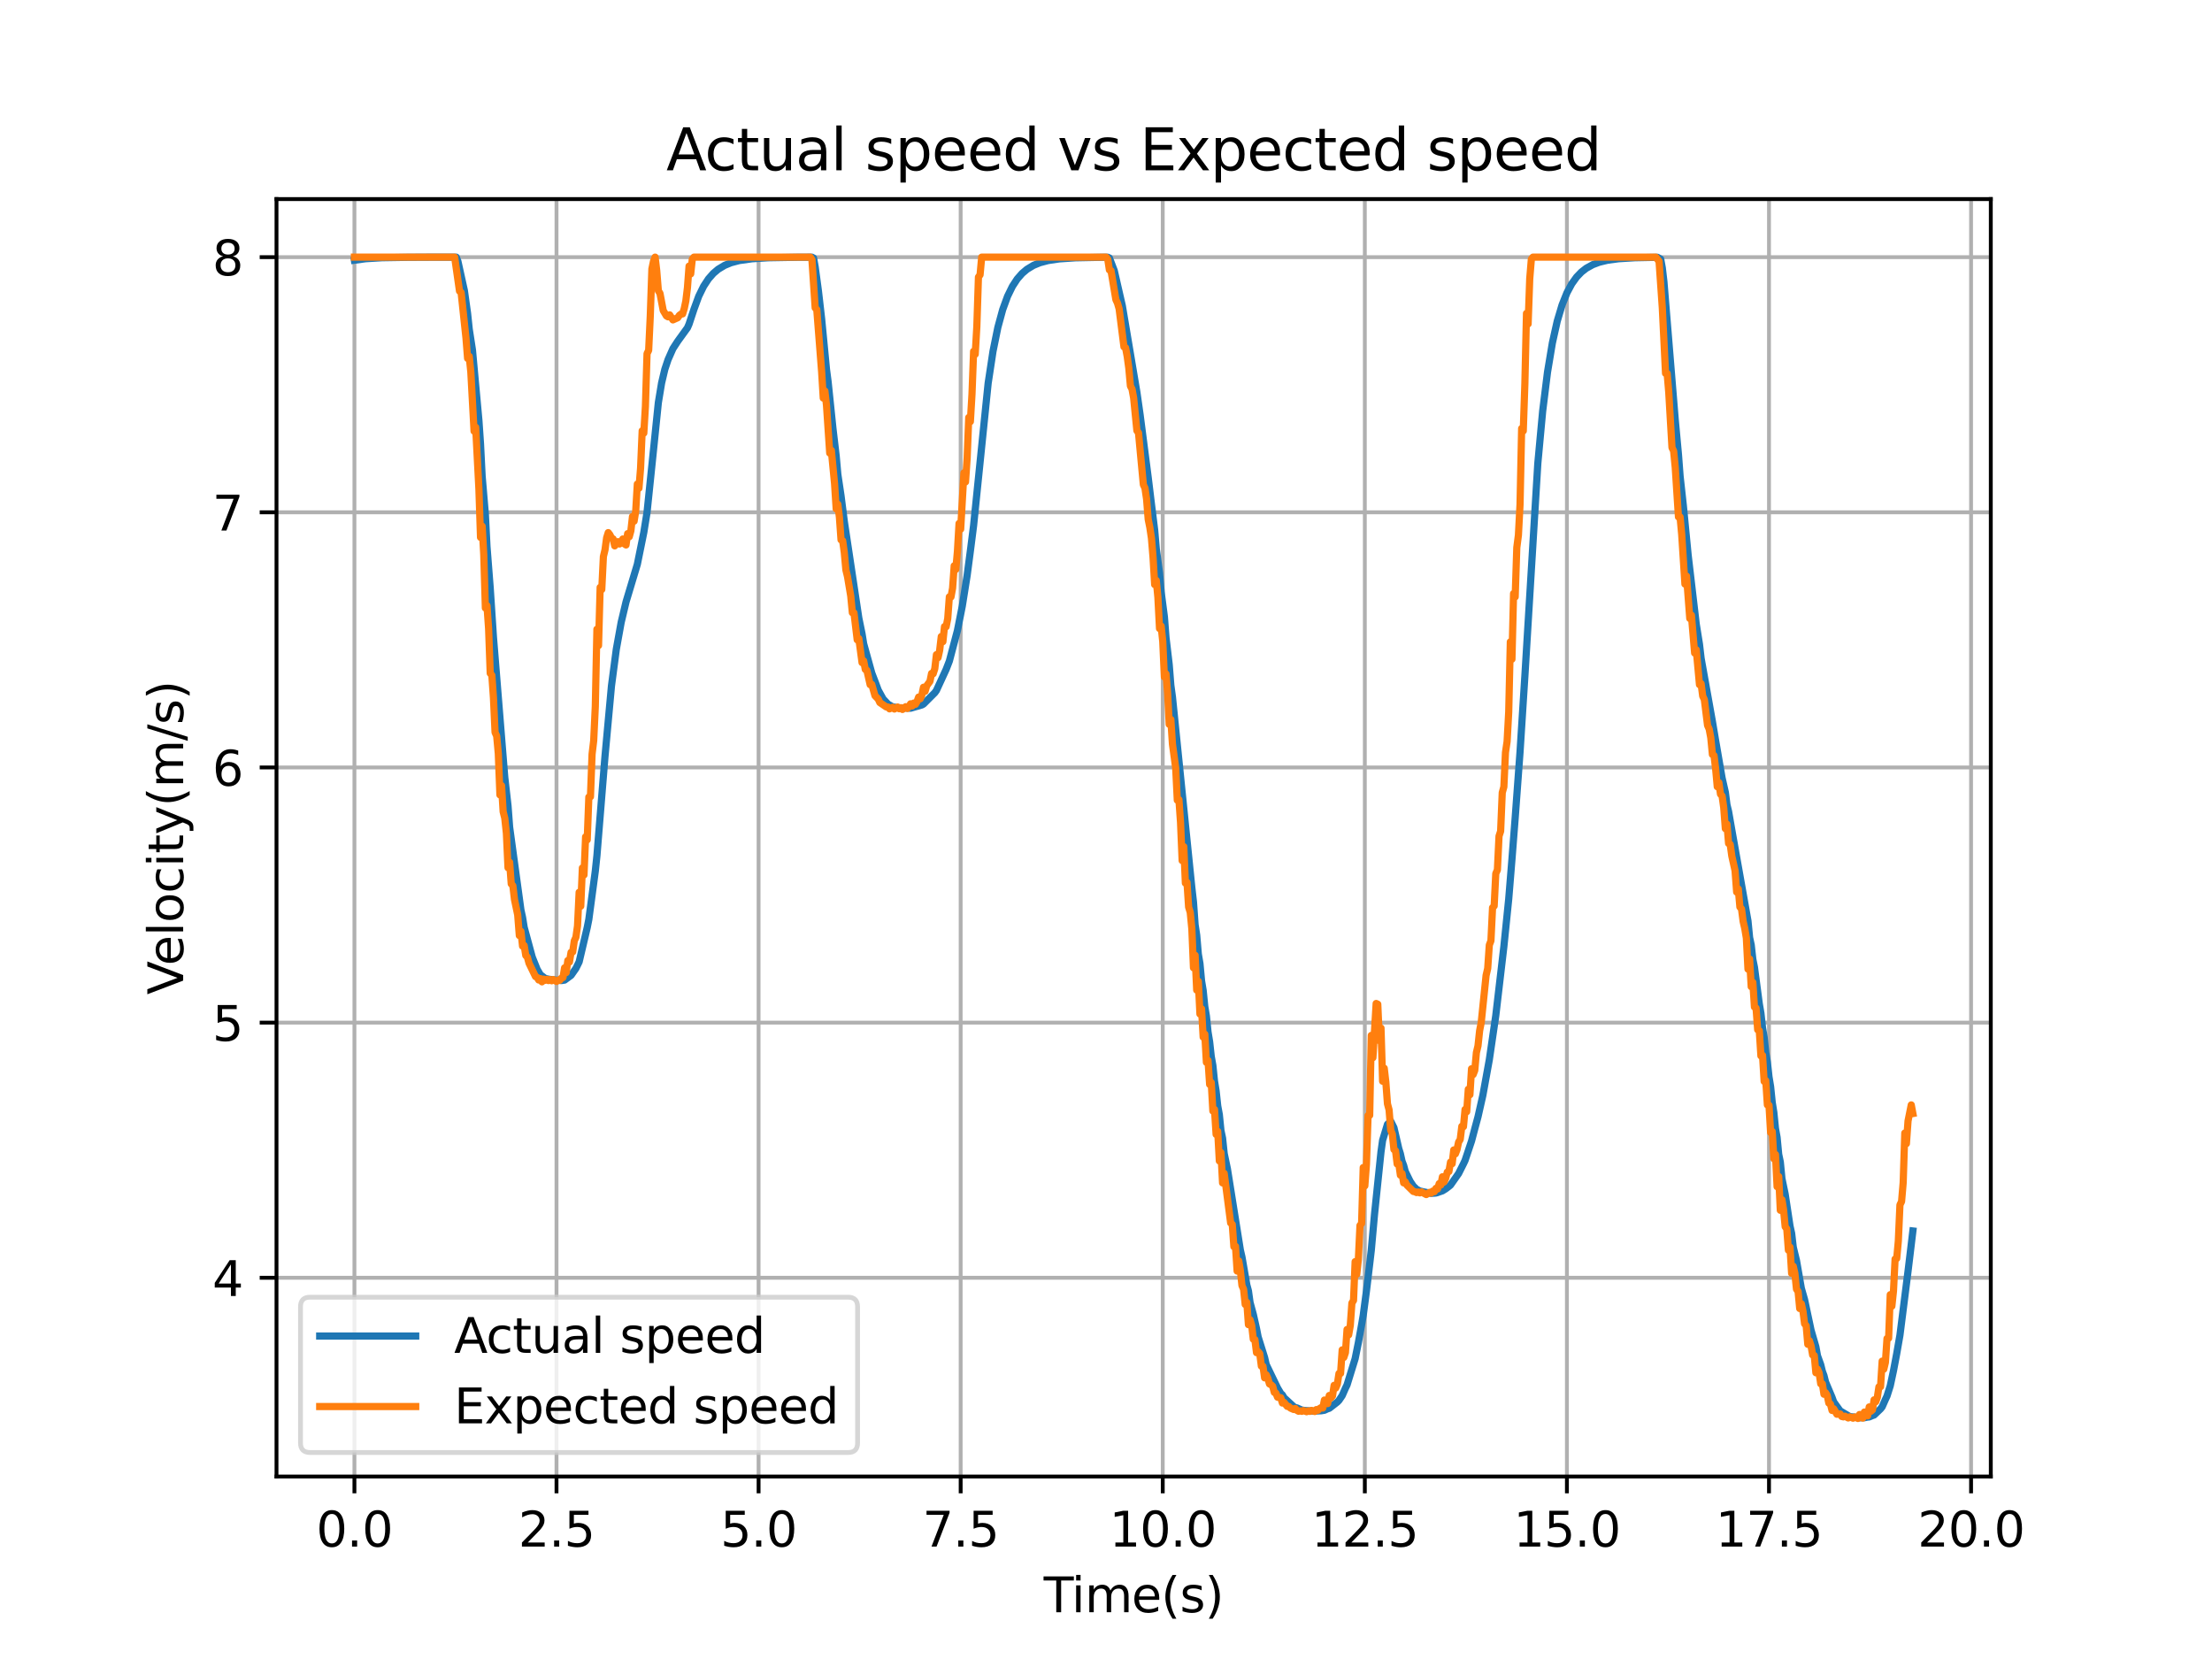 <?xml version="1.0" encoding="utf-8" standalone="no"?>
<!DOCTYPE svg PUBLIC "-//W3C//DTD SVG 1.1//EN"
  "http://www.w3.org/Graphics/SVG/1.1/DTD/svg11.dtd">
<svg xmlns:xlink="http://www.w3.org/1999/xlink" width="460.8pt" height="345.6pt" viewBox="0 0 460.8 345.6" xmlns="http://www.w3.org/2000/svg" version="1.1">
 <defs>
  <style type="text/css">*{stroke-linejoin: round; stroke-linecap: butt}</style>
 </defs>
 <g id="figure_1">
  <g id="patch_1">
   <path d="M 0 345.6 
L 460.8 345.6 
L 460.8 0 
L 0 0 
z
" style="fill: #ffffff"/>
  </g>
  <g id="axes_1">
   <g id="patch_2">
    <path d="M 57.6 307.584 
L 414.72 307.584 
L 414.72 41.472 
L 57.6 41.472 
z
" style="fill: #ffffff"/>
   </g>
   <g id="matplotlib.axis_1">
    <g id="xtick_1">
     <g id="line2d_1">
      <path d="M 73.833 307.584 
L 73.833 41.472 
" clip-path="url(#pf13c99f99b)" style="fill: none; stroke: #b0b0b0; stroke-width: 0.8; stroke-linecap: square"/>
     </g>
     <g id="line2d_2">
      <defs>
       <path id="m0461946106" d="M 0 0 
L 0 3.5 
" style="stroke: #000000; stroke-width: 0.8"/>
      </defs>
      <g>
       <use xlink:href="#m0461946106" x="73.833" y="307.584" style="stroke: #000000; stroke-width: 0.8"/>
      </g>
     </g>
     <g id="text_1">
      <!-- 0.0 -->
      <g transform="translate(65.881 322.182) scale(0.1 -0.1)">
       <defs>
        <path id="DejaVuSans-30" d="M 2034 4250 
Q 1547 4250 1301 3770 
Q 1056 3291 1056 2328 
Q 1056 1369 1301 889 
Q 1547 409 2034 409 
Q 2525 409 2770 889 
Q 3016 1369 3016 2328 
Q 3016 3291 2770 3770 
Q 2525 4250 2034 4250 
z
M 2034 4750 
Q 2819 4750 3233 4129 
Q 3647 3509 3647 2328 
Q 3647 1150 3233 529 
Q 2819 -91 2034 -91 
Q 1250 -91 836 529 
Q 422 1150 422 2328 
Q 422 3509 836 4129 
Q 1250 4750 2034 4750 
z
" transform="scale(0.016)"/>
        <path id="DejaVuSans-2e" d="M 684 794 
L 1344 794 
L 1344 0 
L 684 0 
L 684 794 
z
" transform="scale(0.016)"/>
       </defs>
       <use xlink:href="#DejaVuSans-30"/>
       <use xlink:href="#DejaVuSans-2e" x="63.623"/>
       <use xlink:href="#DejaVuSans-30" x="95.41"/>
      </g>
     </g>
    </g>
    <g id="xtick_2">
     <g id="line2d_3">
      <path d="M 115.93 307.584 
L 115.93 41.472 
" clip-path="url(#pf13c99f99b)" style="fill: none; stroke: #b0b0b0; stroke-width: 0.8; stroke-linecap: square"/>
     </g>
     <g id="line2d_4">
      <g>
       <use xlink:href="#m0461946106" x="115.93" y="307.584" style="stroke: #000000; stroke-width: 0.8"/>
      </g>
     </g>
     <g id="text_2">
      <!-- 2.5 -->
      <g transform="translate(107.978 322.182) scale(0.1 -0.1)">
       <defs>
        <path id="DejaVuSans-32" d="M 1228 531 
L 3431 531 
L 3431 0 
L 469 0 
L 469 531 
Q 828 903 1448 1529 
Q 2069 2156 2228 2338 
Q 2531 2678 2651 2914 
Q 2772 3150 2772 3378 
Q 2772 3750 2511 3984 
Q 2250 4219 1831 4219 
Q 1534 4219 1204 4116 
Q 875 4013 500 3803 
L 500 4441 
Q 881 4594 1212 4672 
Q 1544 4750 1819 4750 
Q 2544 4750 2975 4387 
Q 3406 4025 3406 3419 
Q 3406 3131 3298 2873 
Q 3191 2616 2906 2266 
Q 2828 2175 2409 1742 
Q 1991 1309 1228 531 
z
" transform="scale(0.016)"/>
        <path id="DejaVuSans-35" d="M 691 4666 
L 3169 4666 
L 3169 4134 
L 1269 4134 
L 1269 2991 
Q 1406 3038 1543 3061 
Q 1681 3084 1819 3084 
Q 2600 3084 3056 2656 
Q 3513 2228 3513 1497 
Q 3513 744 3044 326 
Q 2575 -91 1722 -91 
Q 1428 -91 1123 -41 
Q 819 9 494 109 
L 494 744 
Q 775 591 1075 516 
Q 1375 441 1709 441 
Q 2250 441 2565 725 
Q 2881 1009 2881 1497 
Q 2881 1984 2565 2268 
Q 2250 2553 1709 2553 
Q 1456 2553 1204 2497 
Q 953 2441 691 2322 
L 691 4666 
z
" transform="scale(0.016)"/>
       </defs>
       <use xlink:href="#DejaVuSans-32"/>
       <use xlink:href="#DejaVuSans-2e" x="63.623"/>
       <use xlink:href="#DejaVuSans-35" x="95.41"/>
      </g>
     </g>
    </g>
    <g id="xtick_3">
     <g id="line2d_5">
      <path d="M 158.027 307.584 
L 158.027 41.472 
" clip-path="url(#pf13c99f99b)" style="fill: none; stroke: #b0b0b0; stroke-width: 0.8; stroke-linecap: square"/>
     </g>
     <g id="line2d_6">
      <g>
       <use xlink:href="#m0461946106" x="158.027" y="307.584" style="stroke: #000000; stroke-width: 0.8"/>
      </g>
     </g>
     <g id="text_3">
      <!-- 5.0 -->
      <g transform="translate(150.076 322.182) scale(0.1 -0.1)">
       <use xlink:href="#DejaVuSans-35"/>
       <use xlink:href="#DejaVuSans-2e" x="63.623"/>
       <use xlink:href="#DejaVuSans-30" x="95.41"/>
      </g>
     </g>
    </g>
    <g id="xtick_4">
     <g id="line2d_7">
      <path d="M 200.125 307.584 
L 200.125 41.472 
" clip-path="url(#pf13c99f99b)" style="fill: none; stroke: #b0b0b0; stroke-width: 0.8; stroke-linecap: square"/>
     </g>
     <g id="line2d_8">
      <g>
       <use xlink:href="#m0461946106" x="200.125" y="307.584" style="stroke: #000000; stroke-width: 0.8"/>
      </g>
     </g>
     <g id="text_4">
      <!-- 7.5 -->
      <g transform="translate(192.173 322.182) scale(0.1 -0.1)">
       <defs>
        <path id="DejaVuSans-37" d="M 525 4666 
L 3525 4666 
L 3525 4397 
L 1831 0 
L 1172 0 
L 2766 4134 
L 525 4134 
L 525 4666 
z
" transform="scale(0.016)"/>
       </defs>
       <use xlink:href="#DejaVuSans-37"/>
       <use xlink:href="#DejaVuSans-2e" x="63.623"/>
       <use xlink:href="#DejaVuSans-35" x="95.41"/>
      </g>
     </g>
    </g>
    <g id="xtick_5">
     <g id="line2d_9">
      <path d="M 242.222 307.584 
L 242.222 41.472 
" clip-path="url(#pf13c99f99b)" style="fill: none; stroke: #b0b0b0; stroke-width: 0.8; stroke-linecap: square"/>
     </g>
     <g id="line2d_10">
      <g>
       <use xlink:href="#m0461946106" x="242.222" y="307.584" style="stroke: #000000; stroke-width: 0.8"/>
      </g>
     </g>
     <g id="text_5">
      <!-- 10.0 -->
      <g transform="translate(231.089 322.182) scale(0.1 -0.1)">
       <defs>
        <path id="DejaVuSans-31" d="M 794 531 
L 1825 531 
L 1825 4091 
L 703 3866 
L 703 4441 
L 1819 4666 
L 2450 4666 
L 2450 531 
L 3481 531 
L 3481 0 
L 794 0 
L 794 531 
z
" transform="scale(0.016)"/>
       </defs>
       <use xlink:href="#DejaVuSans-31"/>
       <use xlink:href="#DejaVuSans-30" x="63.623"/>
       <use xlink:href="#DejaVuSans-2e" x="127.246"/>
       <use xlink:href="#DejaVuSans-30" x="159.033"/>
      </g>
     </g>
    </g>
    <g id="xtick_6">
     <g id="line2d_11">
      <path d="M 284.319 307.584 
L 284.319 41.472 
" clip-path="url(#pf13c99f99b)" style="fill: none; stroke: #b0b0b0; stroke-width: 0.8; stroke-linecap: square"/>
     </g>
     <g id="line2d_12">
      <g>
       <use xlink:href="#m0461946106" x="284.319" y="307.584" style="stroke: #000000; stroke-width: 0.8"/>
      </g>
     </g>
     <g id="text_6">
      <!-- 12.5 -->
      <g transform="translate(273.187 322.182) scale(0.1 -0.1)">
       <use xlink:href="#DejaVuSans-31"/>
       <use xlink:href="#DejaVuSans-32" x="63.623"/>
       <use xlink:href="#DejaVuSans-2e" x="127.246"/>
       <use xlink:href="#DejaVuSans-35" x="159.033"/>
      </g>
     </g>
    </g>
    <g id="xtick_7">
     <g id="line2d_13">
      <path d="M 326.417 307.584 
L 326.417 41.472 
" clip-path="url(#pf13c99f99b)" style="fill: none; stroke: #b0b0b0; stroke-width: 0.8; stroke-linecap: square"/>
     </g>
     <g id="line2d_14">
      <g>
       <use xlink:href="#m0461946106" x="326.417" y="307.584" style="stroke: #000000; stroke-width: 0.8"/>
      </g>
     </g>
     <g id="text_7">
      <!-- 15.0 -->
      <g transform="translate(315.284 322.182) scale(0.1 -0.1)">
       <use xlink:href="#DejaVuSans-31"/>
       <use xlink:href="#DejaVuSans-35" x="63.623"/>
       <use xlink:href="#DejaVuSans-2e" x="127.246"/>
       <use xlink:href="#DejaVuSans-30" x="159.033"/>
      </g>
     </g>
    </g>
    <g id="xtick_8">
     <g id="line2d_15">
      <path d="M 368.514 307.584 
L 368.514 41.472 
" clip-path="url(#pf13c99f99b)" style="fill: none; stroke: #b0b0b0; stroke-width: 0.8; stroke-linecap: square"/>
     </g>
     <g id="line2d_16">
      <g>
       <use xlink:href="#m0461946106" x="368.514" y="307.584" style="stroke: #000000; stroke-width: 0.8"/>
      </g>
     </g>
     <g id="text_8">
      <!-- 17.5 -->
      <g transform="translate(357.381 322.182) scale(0.1 -0.1)">
       <use xlink:href="#DejaVuSans-31"/>
       <use xlink:href="#DejaVuSans-37" x="63.623"/>
       <use xlink:href="#DejaVuSans-2e" x="127.246"/>
       <use xlink:href="#DejaVuSans-35" x="159.033"/>
      </g>
     </g>
    </g>
    <g id="xtick_9">
     <g id="line2d_17">
      <path d="M 410.611 307.584 
L 410.611 41.472 
" clip-path="url(#pf13c99f99b)" style="fill: none; stroke: #b0b0b0; stroke-width: 0.8; stroke-linecap: square"/>
     </g>
     <g id="line2d_18">
      <g>
       <use xlink:href="#m0461946106" x="410.611" y="307.584" style="stroke: #000000; stroke-width: 0.8"/>
      </g>
     </g>
     <g id="text_9">
      <!-- 20.0 -->
      <g transform="translate(399.478 322.182) scale(0.1 -0.1)">
       <use xlink:href="#DejaVuSans-32"/>
       <use xlink:href="#DejaVuSans-30" x="63.623"/>
       <use xlink:href="#DejaVuSans-2e" x="127.246"/>
       <use xlink:href="#DejaVuSans-30" x="159.033"/>
      </g>
     </g>
    </g>
    <g id="text_10">
     <!-- Time(s) -->
     <g transform="translate(217.42 335.861) scale(0.1 -0.1)">
      <defs>
       <path id="DejaVuSans-54" d="M -19 4666 
L 3928 4666 
L 3928 4134 
L 2272 4134 
L 2272 0 
L 1638 0 
L 1638 4134 
L -19 4134 
L -19 4666 
z
" transform="scale(0.016)"/>
       <path id="DejaVuSans-69" d="M 603 3500 
L 1178 3500 
L 1178 0 
L 603 0 
L 603 3500 
z
M 603 4863 
L 1178 4863 
L 1178 4134 
L 603 4134 
L 603 4863 
z
" transform="scale(0.016)"/>
       <path id="DejaVuSans-6d" d="M 3328 2828 
Q 3544 3216 3844 3400 
Q 4144 3584 4550 3584 
Q 5097 3584 5394 3201 
Q 5691 2819 5691 2113 
L 5691 0 
L 5113 0 
L 5113 2094 
Q 5113 2597 4934 2840 
Q 4756 3084 4391 3084 
Q 3944 3084 3684 2787 
Q 3425 2491 3425 1978 
L 3425 0 
L 2847 0 
L 2847 2094 
Q 2847 2600 2669 2842 
Q 2491 3084 2119 3084 
Q 1678 3084 1418 2786 
Q 1159 2488 1159 1978 
L 1159 0 
L 581 0 
L 581 3500 
L 1159 3500 
L 1159 2956 
Q 1356 3278 1631 3431 
Q 1906 3584 2284 3584 
Q 2666 3584 2933 3390 
Q 3200 3197 3328 2828 
z
" transform="scale(0.016)"/>
       <path id="DejaVuSans-65" d="M 3597 1894 
L 3597 1613 
L 953 1613 
Q 991 1019 1311 708 
Q 1631 397 2203 397 
Q 2534 397 2845 478 
Q 3156 559 3463 722 
L 3463 178 
Q 3153 47 2828 -22 
Q 2503 -91 2169 -91 
Q 1331 -91 842 396 
Q 353 884 353 1716 
Q 353 2575 817 3079 
Q 1281 3584 2069 3584 
Q 2775 3584 3186 3129 
Q 3597 2675 3597 1894 
z
M 3022 2063 
Q 3016 2534 2758 2815 
Q 2500 3097 2075 3097 
Q 1594 3097 1305 2825 
Q 1016 2553 972 2059 
L 3022 2063 
z
" transform="scale(0.016)"/>
       <path id="DejaVuSans-28" d="M 1984 4856 
Q 1566 4138 1362 3434 
Q 1159 2731 1159 2009 
Q 1159 1288 1364 580 
Q 1569 -128 1984 -844 
L 1484 -844 
Q 1016 -109 783 600 
Q 550 1309 550 2009 
Q 550 2706 781 3412 
Q 1013 4119 1484 4856 
L 1984 4856 
z
" transform="scale(0.016)"/>
       <path id="DejaVuSans-73" d="M 2834 3397 
L 2834 2853 
Q 2591 2978 2328 3040 
Q 2066 3103 1784 3103 
Q 1356 3103 1142 2972 
Q 928 2841 928 2578 
Q 928 2378 1081 2264 
Q 1234 2150 1697 2047 
L 1894 2003 
Q 2506 1872 2764 1633 
Q 3022 1394 3022 966 
Q 3022 478 2636 193 
Q 2250 -91 1575 -91 
Q 1294 -91 989 -36 
Q 684 19 347 128 
L 347 722 
Q 666 556 975 473 
Q 1284 391 1588 391 
Q 1994 391 2212 530 
Q 2431 669 2431 922 
Q 2431 1156 2273 1281 
Q 2116 1406 1581 1522 
L 1381 1569 
Q 847 1681 609 1914 
Q 372 2147 372 2553 
Q 372 3047 722 3315 
Q 1072 3584 1716 3584 
Q 2034 3584 2315 3537 
Q 2597 3491 2834 3397 
z
" transform="scale(0.016)"/>
       <path id="DejaVuSans-29" d="M 513 4856 
L 1013 4856 
Q 1481 4119 1714 3412 
Q 1947 2706 1947 2009 
Q 1947 1309 1714 600 
Q 1481 -109 1013 -844 
L 513 -844 
Q 928 -128 1133 580 
Q 1338 1288 1338 2009 
Q 1338 2731 1133 3434 
Q 928 4138 513 4856 
z
" transform="scale(0.016)"/>
      </defs>
      <use xlink:href="#DejaVuSans-54"/>
      <use xlink:href="#DejaVuSans-69" x="57.959"/>
      <use xlink:href="#DejaVuSans-6d" x="85.742"/>
      <use xlink:href="#DejaVuSans-65" x="183.154"/>
      <use xlink:href="#DejaVuSans-28" x="244.678"/>
      <use xlink:href="#DejaVuSans-73" x="283.691"/>
      <use xlink:href="#DejaVuSans-29" x="335.791"/>
     </g>
    </g>
   </g>
   <g id="matplotlib.axis_2">
    <g id="ytick_1">
     <g id="line2d_19">
      <path d="M 57.6 266.182 
L 414.72 266.182 
" clip-path="url(#pf13c99f99b)" style="fill: none; stroke: #b0b0b0; stroke-width: 0.8; stroke-linecap: square"/>
     </g>
     <g id="line2d_20">
      <defs>
       <path id="m875a93daf4" d="M 0 0 
L -3.5 0 
" style="stroke: #000000; stroke-width: 0.8"/>
      </defs>
      <g>
       <use xlink:href="#m875a93daf4" x="57.6" y="266.182" style="stroke: #000000; stroke-width: 0.8"/>
      </g>
     </g>
     <g id="text_11">
      <!-- 4 -->
      <g transform="translate(44.237 269.982) scale(0.1 -0.1)">
       <defs>
        <path id="DejaVuSans-34" d="M 2419 4116 
L 825 1625 
L 2419 1625 
L 2419 4116 
z
M 2253 4666 
L 3047 4666 
L 3047 1625 
L 3713 1625 
L 3713 1100 
L 3047 1100 
L 3047 0 
L 2419 0 
L 2419 1100 
L 313 1100 
L 313 1709 
L 2253 4666 
z
" transform="scale(0.016)"/>
       </defs>
       <use xlink:href="#DejaVuSans-34"/>
      </g>
     </g>
    </g>
    <g id="ytick_2">
     <g id="line2d_21">
      <path d="M 57.6 213.029 
L 414.72 213.029 
" clip-path="url(#pf13c99f99b)" style="fill: none; stroke: #b0b0b0; stroke-width: 0.8; stroke-linecap: square"/>
     </g>
     <g id="line2d_22">
      <g>
       <use xlink:href="#m875a93daf4" x="57.6" y="213.029" style="stroke: #000000; stroke-width: 0.8"/>
      </g>
     </g>
     <g id="text_12">
      <!-- 5 -->
      <g transform="translate(44.237 216.828) scale(0.1 -0.1)">
       <use xlink:href="#DejaVuSans-35"/>
      </g>
     </g>
    </g>
    <g id="ytick_3">
     <g id="line2d_23">
      <path d="M 57.6 159.875 
L 414.72 159.875 
" clip-path="url(#pf13c99f99b)" style="fill: none; stroke: #b0b0b0; stroke-width: 0.8; stroke-linecap: square"/>
     </g>
     <g id="line2d_24">
      <g>
       <use xlink:href="#m875a93daf4" x="57.6" y="159.875" style="stroke: #000000; stroke-width: 0.8"/>
      </g>
     </g>
     <g id="text_13">
      <!-- 6 -->
      <g transform="translate(44.237 163.674) scale(0.1 -0.1)">
       <defs>
        <path id="DejaVuSans-36" d="M 2113 2584 
Q 1688 2584 1439 2293 
Q 1191 2003 1191 1497 
Q 1191 994 1439 701 
Q 1688 409 2113 409 
Q 2538 409 2786 701 
Q 3034 994 3034 1497 
Q 3034 2003 2786 2293 
Q 2538 2584 2113 2584 
z
M 3366 4563 
L 3366 3988 
Q 3128 4100 2886 4159 
Q 2644 4219 2406 4219 
Q 1781 4219 1451 3797 
Q 1122 3375 1075 2522 
Q 1259 2794 1537 2939 
Q 1816 3084 2150 3084 
Q 2853 3084 3261 2657 
Q 3669 2231 3669 1497 
Q 3669 778 3244 343 
Q 2819 -91 2113 -91 
Q 1303 -91 875 529 
Q 447 1150 447 2328 
Q 447 3434 972 4092 
Q 1497 4750 2381 4750 
Q 2619 4750 2861 4703 
Q 3103 4656 3366 4563 
z
" transform="scale(0.016)"/>
       </defs>
       <use xlink:href="#DejaVuSans-36"/>
      </g>
     </g>
    </g>
    <g id="ytick_4">
     <g id="line2d_25">
      <path d="M 57.6 106.722 
L 414.72 106.722 
" clip-path="url(#pf13c99f99b)" style="fill: none; stroke: #b0b0b0; stroke-width: 0.8; stroke-linecap: square"/>
     </g>
     <g id="line2d_26">
      <g>
       <use xlink:href="#m875a93daf4" x="57.6" y="106.722" style="stroke: #000000; stroke-width: 0.8"/>
      </g>
     </g>
     <g id="text_14">
      <!-- 7 -->
      <g transform="translate(44.237 110.521) scale(0.1 -0.1)">
       <use xlink:href="#DejaVuSans-37"/>
      </g>
     </g>
    </g>
    <g id="ytick_5">
     <g id="line2d_27">
      <path d="M 57.6 53.568 
L 414.72 53.568 
" clip-path="url(#pf13c99f99b)" style="fill: none; stroke: #b0b0b0; stroke-width: 0.8; stroke-linecap: square"/>
     </g>
     <g id="line2d_28">
      <g>
       <use xlink:href="#m875a93daf4" x="57.6" y="53.568" style="stroke: #000000; stroke-width: 0.8"/>
      </g>
     </g>
     <g id="text_15">
      <!-- 8 -->
      <g transform="translate(44.237 57.367) scale(0.1 -0.1)">
       <defs>
        <path id="DejaVuSans-38" d="M 2034 2216 
Q 1584 2216 1326 1975 
Q 1069 1734 1069 1313 
Q 1069 891 1326 650 
Q 1584 409 2034 409 
Q 2484 409 2743 651 
Q 3003 894 3003 1313 
Q 3003 1734 2745 1975 
Q 2488 2216 2034 2216 
z
M 1403 2484 
Q 997 2584 770 2862 
Q 544 3141 544 3541 
Q 544 4100 942 4425 
Q 1341 4750 2034 4750 
Q 2731 4750 3128 4425 
Q 3525 4100 3525 3541 
Q 3525 3141 3298 2862 
Q 3072 2584 2669 2484 
Q 3125 2378 3379 2068 
Q 3634 1759 3634 1313 
Q 3634 634 3220 271 
Q 2806 -91 2034 -91 
Q 1263 -91 848 271 
Q 434 634 434 1313 
Q 434 1759 690 2068 
Q 947 2378 1403 2484 
z
M 1172 3481 
Q 1172 3119 1398 2916 
Q 1625 2713 2034 2713 
Q 2441 2713 2670 2916 
Q 2900 3119 2900 3481 
Q 2900 3844 2670 4047 
Q 2441 4250 2034 4250 
Q 1625 4250 1398 4047 
Q 1172 3844 1172 3481 
z
" transform="scale(0.016)"/>
       </defs>
       <use xlink:href="#DejaVuSans-38"/>
      </g>
     </g>
    </g>
    <g id="text_16">
     <!-- Velocity(m/s) -->
     <g transform="translate(38.158 207.205) rotate(-90) scale(0.1 -0.1)">
      <defs>
       <path id="DejaVuSans-56" d="M 1831 0 
L 50 4666 
L 709 4666 
L 2188 738 
L 3669 4666 
L 4325 4666 
L 2547 0 
L 1831 0 
z
" transform="scale(0.016)"/>
       <path id="DejaVuSans-6c" d="M 603 4863 
L 1178 4863 
L 1178 0 
L 603 0 
L 603 4863 
z
" transform="scale(0.016)"/>
       <path id="DejaVuSans-6f" d="M 1959 3097 
Q 1497 3097 1228 2736 
Q 959 2375 959 1747 
Q 959 1119 1226 758 
Q 1494 397 1959 397 
Q 2419 397 2687 759 
Q 2956 1122 2956 1747 
Q 2956 2369 2687 2733 
Q 2419 3097 1959 3097 
z
M 1959 3584 
Q 2709 3584 3137 3096 
Q 3566 2609 3566 1747 
Q 3566 888 3137 398 
Q 2709 -91 1959 -91 
Q 1206 -91 779 398 
Q 353 888 353 1747 
Q 353 2609 779 3096 
Q 1206 3584 1959 3584 
z
" transform="scale(0.016)"/>
       <path id="DejaVuSans-63" d="M 3122 3366 
L 3122 2828 
Q 2878 2963 2633 3030 
Q 2388 3097 2138 3097 
Q 1578 3097 1268 2742 
Q 959 2388 959 1747 
Q 959 1106 1268 751 
Q 1578 397 2138 397 
Q 2388 397 2633 464 
Q 2878 531 3122 666 
L 3122 134 
Q 2881 22 2623 -34 
Q 2366 -91 2075 -91 
Q 1284 -91 818 406 
Q 353 903 353 1747 
Q 353 2603 823 3093 
Q 1294 3584 2113 3584 
Q 2378 3584 2631 3529 
Q 2884 3475 3122 3366 
z
" transform="scale(0.016)"/>
       <path id="DejaVuSans-74" d="M 1172 4494 
L 1172 3500 
L 2356 3500 
L 2356 3053 
L 1172 3053 
L 1172 1153 
Q 1172 725 1289 603 
Q 1406 481 1766 481 
L 2356 481 
L 2356 0 
L 1766 0 
Q 1100 0 847 248 
Q 594 497 594 1153 
L 594 3053 
L 172 3053 
L 172 3500 
L 594 3500 
L 594 4494 
L 1172 4494 
z
" transform="scale(0.016)"/>
       <path id="DejaVuSans-79" d="M 2059 -325 
Q 1816 -950 1584 -1140 
Q 1353 -1331 966 -1331 
L 506 -1331 
L 506 -850 
L 844 -850 
Q 1081 -850 1212 -737 
Q 1344 -625 1503 -206 
L 1606 56 
L 191 3500 
L 800 3500 
L 1894 763 
L 2988 3500 
L 3597 3500 
L 2059 -325 
z
" transform="scale(0.016)"/>
       <path id="DejaVuSans-2f" d="M 1625 4666 
L 2156 4666 
L 531 -594 
L 0 -594 
L 1625 4666 
z
" transform="scale(0.016)"/>
      </defs>
      <use xlink:href="#DejaVuSans-56"/>
      <use xlink:href="#DejaVuSans-65" x="60.658"/>
      <use xlink:href="#DejaVuSans-6c" x="122.182"/>
      <use xlink:href="#DejaVuSans-6f" x="149.965"/>
      <use xlink:href="#DejaVuSans-63" x="211.146"/>
      <use xlink:href="#DejaVuSans-69" x="266.127"/>
      <use xlink:href="#DejaVuSans-74" x="293.91"/>
      <use xlink:href="#DejaVuSans-79" x="333.119"/>
      <use xlink:href="#DejaVuSans-28" x="392.299"/>
      <use xlink:href="#DejaVuSans-6d" x="431.312"/>
      <use xlink:href="#DejaVuSans-2f" x="528.725"/>
      <use xlink:href="#DejaVuSans-73" x="562.416"/>
      <use xlink:href="#DejaVuSans-29" x="614.516"/>
     </g>
    </g>
   </g>
   <g id="line2d_29">
    <path d="M 73.833 54.207 
L 76.19 53.891 
L 76.19 53.891 
L 79.558 53.69 
L 79.558 53.69 
L 84.946 53.603 
L 84.946 53.603 
L 88.988 53.582 
L 88.988 53.582 
L 95.05 53.572 
L 95.05 53.572 
L 95.387 54.422 
L 95.387 54.422 
L 96.734 60.517 
L 96.734 60.517 
L 97.407 65.321 
L 97.407 65.321 
L 97.744 68.536 
L 97.744 68.536 
L 98.418 72.902 
L 98.418 72.902 
L 99.765 87.595 
L 99.765 87.595 
L 100.101 92.507 
L 100.101 92.507 
L 100.438 99.198 
L 100.438 99.198 
L 101.112 107.175 
L 101.112 107.175 
L 101.449 113.884 
L 101.449 113.884 
L 102.122 122.535 
L 102.122 122.535 
L 102.796 132.78 
L 102.796 132.78 
L 105.153 161.936 
L 105.153 161.936 
L 105.827 167.865 
L 105.827 167.865 
L 106.163 172.305 
L 106.163 172.305 
L 108.521 189.593 
L 108.521 189.593 
L 108.858 191.116 
L 108.858 191.116 
L 109.194 193.177 
L 109.194 193.177 
L 110.878 199.391 
L 110.878 199.391 
L 111.889 201.91 
L 111.889 201.91 
L 112.562 203.062 
L 112.562 203.062 
L 113.573 203.823 
L 113.573 203.823 
L 114.246 203.977 
L 114.246 203.977 
L 114.92 204.076 
L 114.92 204.076 
L 115.593 204.147 
L 115.593 204.147 
L 116.94 204.272 
L 116.94 204.272 
L 117.614 204.171 
L 117.614 204.171 
L 118.961 203.182 
L 118.961 203.182 
L 119.971 201.737 
L 119.971 201.737 
L 120.645 200.368 
L 120.645 200.368 
L 122.329 193.216 
L 122.329 193.216 
L 122.666 191.521 
L 122.666 191.521 
L 124.013 181.449 
L 124.013 181.449 
L 124.35 178.266 
L 126.033 157.535 
L 126.033 157.535 
L 127.381 142.873 
L 127.381 142.873 
L 128.391 135.234 
L 128.391 135.234 
L 129.401 129.642 
L 129.401 129.642 
L 130.412 125.392 
L 130.412 125.392 
L 132.769 117.553 
L 132.769 117.553 
L 134.116 110.915 
L 134.116 110.915 
L 134.79 106.735 
L 134.79 106.735 
L 136.137 93.712 
L 136.137 93.712 
L 137.147 83.864 
L 137.147 83.864 
L 137.821 79.789 
L 137.821 79.789 
L 138.494 76.943 
L 138.494 76.943 
L 139.168 74.92 
L 139.168 74.92 
L 140.178 72.635 
L 140.178 72.635 
L 141.188 71.08 
L 141.188 71.08 
L 143.209 68.286 
L 143.209 68.286 
L 143.546 67.51 
L 143.546 67.51 
L 144.556 64.45 
L 144.556 64.45 
L 145.567 61.692 
L 145.567 61.692 
L 146.577 59.633 
L 146.577 59.633 
L 147.587 58.096 
L 147.587 58.096 
L 148.598 56.948 
L 148.598 56.948 
L 149.608 56.091 
L 149.608 56.091 
L 150.955 55.277 
L 150.955 55.277 
L 152.302 54.725 
L 152.302 54.725 
L 153.986 54.281 
L 153.986 54.281 
L 156.68 53.905 
L 156.68 53.905 
L 160.048 53.695 
L 160.048 53.695 
L 166.11 53.592 
L 166.11 53.592 
L 169.141 53.578 
L 169.141 53.578 
L 169.478 53.756 
L 169.478 53.756 
L 169.815 55.595 
L 169.815 55.595 
L 170.488 60.586 
L 170.488 60.586 
L 171.162 66.442 
L 171.162 66.442 
L 172.172 76.961 
L 172.172 76.961 
L 172.509 79.523 
L 172.509 79.523 
L 173.519 89.283 
L 173.519 89.283 
L 174.193 95.01 
L 174.193 95.01 
L 174.53 98.801 
L 174.53 98.801 
L 175.203 103.294 
L 175.203 103.294 
L 175.877 108.583 
L 175.877 108.583 
L 178.908 128.756 
L 178.908 128.756 
L 179.581 132.049 
L 179.581 132.049 
L 179.918 134.111 
L 179.918 134.111 
L 181.602 140.193 
L 181.602 140.193 
L 182.275 141.952 
L 182.275 141.952 
L 182.949 143.761 
L 182.949 143.761 
L 183.959 145.594 
L 183.959 145.594 
L 184.97 146.672 
L 184.97 146.672 
L 185.98 147.272 
L 185.98 147.272 
L 186.317 147.295 
L 186.317 147.295 
L 186.654 147.435 
L 186.654 147.435 
L 189.685 147.536 
L 189.685 147.536 
L 192.042 146.853 
L 192.042 146.853 
L 192.379 146.661 
L 192.379 146.661 
L 194.736 144.307 
L 194.736 144.307 
L 195.073 143.841 
L 195.073 143.841 
L 197.094 139.454 
L 197.094 139.454 
L 197.767 137.723 
L 197.767 137.723 
L 199.451 131.347 
L 199.451 131.347 
L 200.461 126.249 
L 200.461 126.249 
L 201.472 119.882 
L 201.472 119.882 
L 202.145 114.771 
L 202.145 114.771 
L 202.819 109.472 
L 202.819 109.472 
L 205.85 79.829 
L 205.85 79.829 
L 206.86 73.173 
L 206.86 73.173 
L 207.871 68.204 
L 207.871 68.204 
L 208.881 64.494 
L 208.881 64.494 
L 209.891 61.725 
L 209.891 61.725 
L 210.902 59.657 
L 210.902 59.657 
L 211.912 58.114 
L 211.912 58.114 
L 212.922 56.962 
L 212.922 56.962 
L 213.933 56.102 
L 213.933 56.102 
L 215.28 55.284 
L 215.28 55.284 
L 216.627 54.73 
L 216.627 54.73 
L 218.311 54.282 
L 218.311 54.282 
L 220.668 53.93 
L 220.668 53.93 
L 224.036 53.705 
L 224.036 53.705 
L 229.761 53.594 
L 229.761 53.594 
L 230.772 53.587 
L 230.772 53.587 
L 231.108 53.744 
L 231.108 53.744 
L 232.119 56.375 
L 232.119 56.375 
L 233.803 63.716 
L 233.803 63.716 
L 236.834 81.714 
L 236.834 81.714 
L 237.507 86.431 
L 237.507 86.431 
L 239.191 99.48 
L 239.191 99.48 
L 239.865 105.017 
L 239.865 105.017 
L 240.538 110.446 
L 240.538 110.446 
L 240.875 114.35 
L 240.875 114.35 
L 241.548 119.313 
L 241.548 119.313 
L 241.885 123.313 
L 242.559 128.466 
L 242.559 128.466 
L 242.896 132.79 
L 242.896 132.79 
L 243.569 138.485 
L 243.569 138.485 
L 243.906 142.759 
L 243.906 142.759 
L 244.243 145.208 
L 244.243 145.208 
L 248.284 184.963 
L 248.284 184.963 
L 248.621 187.91 
L 248.621 187.91 
L 248.958 192.626 
L 248.958 192.626 
L 249.294 194.818 
L 249.294 194.818 
L 249.631 198.757 
L 249.631 198.757 
L 249.968 200.709 
L 249.968 200.709 
L 250.305 204.334 
L 250.305 204.334 
L 250.641 206.339 
L 250.641 206.339 
L 250.978 209.685 
L 251.315 211.664 
L 251.315 211.664 
L 251.652 214.987 
L 251.652 214.987 
L 251.989 217.03 
L 251.989 217.03 
L 252.325 220.086 
L 252.325 220.086 
L 252.662 221.954 
L 252.662 221.954 
L 252.999 225.222 
L 252.999 225.222 
L 253.336 227.253 
L 253.336 227.253 
L 253.672 230.372 
L 253.672 230.372 
L 254.009 232.2 
L 254.009 232.2 
L 254.346 235.522 
L 254.683 237.099 
L 254.683 237.099 
L 255.02 240.309 
L 255.02 240.309 
L 255.693 243.5 
L 255.693 243.5 
L 258.387 260.399 
L 258.387 260.399 
L 258.724 261.859 
L 258.724 261.859 
L 259.735 267.661 
L 259.735 267.661 
L 260.071 268.916 
L 260.071 268.916 
L 260.408 271.338 
L 260.408 271.338 
L 261.082 273.791 
L 261.082 273.791 
L 261.755 276.778 
L 261.755 276.778 
L 262.092 278.502 
L 262.092 278.502 
L 263.439 282.802 
L 263.439 282.802 
L 263.776 284.257 
L 263.776 284.257 
L 266.133 289.137 
L 266.133 289.137 
L 266.807 290.269 
L 266.807 290.269 
L 267.144 290.58 
L 267.144 290.58 
L 267.48 291.165 
L 267.48 291.165 
L 269.501 293.027 
L 269.501 293.027 
L 269.838 293.231 
L 269.838 293.231 
L 270.175 293.294 
L 270.175 293.294 
L 271.185 293.742 
L 271.185 293.742 
L 271.859 293.838 
L 271.859 293.838 
L 273.542 293.96 
L 273.542 293.96 
L 275.226 293.892 
L 275.226 293.892 
L 275.9 293.783 
L 275.9 293.783 
L 276.573 293.475 
L 276.573 293.475 
L 276.91 293.375 
L 276.91 293.375 
L 278.594 292.067 
L 278.594 292.067 
L 278.931 291.721 
L 278.931 291.721 
L 279.604 290.728 
L 279.604 290.728 
L 280.278 289.188 
L 280.278 289.188 
L 280.615 288.5 
L 280.615 288.5 
L 282.299 283.036 
L 282.299 283.036 
L 282.972 279.702 
L 282.972 279.702 
L 283.646 275.973 
L 283.646 275.973 
L 283.983 274.012 
L 283.983 274.012 
L 284.656 268.914 
L 284.656 268.914 
L 285.33 263.301 
L 285.33 263.301 
L 285.666 260.427 
L 285.666 260.427 
L 286.34 252.937 
L 286.34 252.937 
L 287.687 239.936 
L 287.687 239.936 
L 288.024 237.544 
L 288.024 237.544 
L 289.034 234.214 
L 289.034 234.214 
L 289.708 233.575 
L 289.708 233.575 
L 290.381 234.913 
L 290.381 234.913 
L 291.392 239.283 
L 291.392 239.283 
L 291.728 240.357 
L 291.728 240.357 
L 292.065 241.89 
L 292.065 241.89 
L 292.402 242.771 
L 292.402 242.771 
L 292.739 244.024 
L 292.739 244.024 
L 293.749 246.086 
L 293.749 246.086 
L 294.423 247.095 
L 294.423 247.095 
L 295.096 247.746 
L 295.096 247.746 
L 295.77 248.099 
L 295.77 248.099 
L 296.443 248.259 
L 296.443 248.259 
L 298.127 248.605 
L 298.127 248.605 
L 299.138 248.528 
L 299.138 248.528 
L 300.485 248.076 
L 300.485 248.076 
L 301.158 247.657 
L 301.158 247.657 
L 301.832 247.148 
L 301.832 247.148 
L 302.169 246.861 
L 302.169 246.861 
L 303.852 244.465 
L 303.852 244.465 
L 304.863 242.454 
L 304.863 242.454 
L 305.2 241.735 
L 305.2 241.735 
L 306.547 237.705 
L 306.547 237.705 
L 307.22 235.15 
L 307.22 235.15 
L 307.894 232.652 
L 307.894 232.652 
L 308.904 228.186 
L 308.904 228.186 
L 310.251 220.761 
L 310.251 220.761 
L 311.598 211.57 
L 311.598 211.57 
L 313.282 197.202 
L 313.282 197.202 
L 314.293 187.284 
L 314.293 187.284 
L 314.966 179.029 
L 314.966 179.029 
L 315.64 170.374 
L 315.64 170.374 
L 316.65 156.648 
L 316.65 156.648 
L 317.66 140.825 
L 317.66 140.825 
L 320.355 96.534 
L 320.355 96.534 
L 321.365 85.644 
L 321.365 85.644 
L 322.375 77.514 
L 322.375 77.514 
L 323.386 71.445 
L 323.386 71.445 
L 324.396 66.914 
L 324.396 66.914 
L 325.406 63.531 
L 325.406 63.531 
L 326.417 61.006 
L 326.417 61.006 
L 327.427 59.121 
L 327.427 59.121 
L 328.437 57.714 
L 328.437 57.714 
L 329.448 56.663 
L 329.448 56.663 
L 330.458 55.879 
L 330.458 55.879 
L 331.805 55.133 
L 331.805 55.133 
L 333.152 54.628 
L 333.152 54.628 
L 334.836 54.219 
L 334.836 54.219 
L 337.194 53.897 
L 337.194 53.897 
L 340.561 53.692 
L 340.561 53.692 
L 345.276 53.6 
L 345.276 53.6 
L 345.95 53.977 
L 345.95 53.977 
L 346.287 55.816 
L 346.287 55.816 
L 346.623 58.665 
L 346.623 58.665 
L 348.981 87.435 
L 348.981 87.435 
L 349.654 94.711 
L 349.654 94.711 
L 349.991 99.18 
L 349.991 99.18 
L 350.665 105.289 
L 350.665 105.289 
L 351.675 115.675 
L 351.675 115.675 
L 353.359 130.036 
L 353.359 130.036 
L 354.033 134.237 
L 354.033 134.237 
L 354.369 137.127 
L 354.369 137.127 
L 356.727 150.314 
L 356.727 150.314 
L 357.4 154.305 
L 357.4 154.305 
L 358.747 162.095 
L 358.747 162.095 
L 359.421 165.058 
L 359.421 165.058 
L 359.758 167.663 
L 360.095 169.052 
L 360.095 169.052 
L 360.768 172.913 
L 360.768 172.913 
L 364.136 191.86 
L 364.136 191.86 
L 364.473 195.313 
L 364.473 195.313 
L 364.809 196.849 
L 364.809 196.849 
L 365.146 199.842 
L 365.146 199.842 
L 365.483 201.499 
L 366.493 209.126 
L 366.493 209.126 
L 366.83 211.054 
L 366.83 211.054 
L 367.167 214.119 
L 367.167 214.119 
L 367.504 216.09 
L 367.504 216.09 
L 367.84 219.251 
L 367.84 219.251 
L 368.177 221.271 
L 368.177 221.271 
L 368.514 224.336 
L 368.514 224.336 
L 368.851 226.374 
L 368.851 226.374 
L 369.188 229.666 
L 369.188 229.666 
L 369.524 231.749 
L 369.524 231.749 
L 369.861 235.062 
L 369.861 235.062 
L 370.198 236.935 
L 370.198 236.935 
L 370.535 240.471 
L 370.535 240.471 
L 370.871 242.061 
L 370.871 242.061 
L 371.208 245.525 
L 371.208 245.525 
L 371.882 248.752 
L 371.882 248.752 
L 372.892 255.417 
L 372.892 255.417 
L 373.229 256.931 
L 373.229 256.931 
L 373.566 259.802 
L 373.566 259.802 
L 374.239 262.575 
L 374.239 262.575 
L 375.25 268.37 
L 375.25 268.37 
L 375.923 270.731 
L 375.923 270.731 
L 377.27 277.079 
L 377.27 277.079 
L 378.281 280.564 
L 378.281 280.564 
L 378.617 282.426 
L 378.617 282.426 
L 379.291 284.29 
L 379.291 284.29 
L 379.628 285.662 
L 379.628 285.662 
L 379.964 286.562 
L 379.964 286.562 
L 380.301 287.9 
L 380.301 287.9 
L 381.648 291.097 
L 381.648 291.097 
L 381.985 292.035 
L 381.985 292.035 
L 383.332 293.914 
L 383.332 293.914 
L 385.353 295.108 
L 385.353 295.108 
L 387.037 295.29 
L 387.037 295.29 
L 387.374 295.358 
L 387.374 295.358 
L 388.047 295.294 
L 388.047 295.294 
L 388.384 295.338 
L 388.384 295.338 
L 389.057 295.199 
L 389.057 295.199 
L 389.394 295.176 
L 389.394 295.176 
L 390.068 294.889 
L 390.068 294.889 
L 390.405 294.779 
L 390.405 294.779 
L 391.752 293.494 
L 391.752 293.494 
L 392.088 293.066 
L 392.088 293.066 
L 392.762 291.537 
L 392.762 291.537 
L 393.099 290.821 
L 393.099 290.821 
L 393.772 288.694 
L 393.772 288.694 
L 394.446 285.554 
L 394.446 285.554 
L 395.119 281.993 
L 395.119 281.993 
L 395.793 278.145 
L 395.793 278.145 
L 397.477 264.828 
L 397.477 264.828 
L 398.487 256.434 
L 398.487 256.434 
" clip-path="url(#pf13c99f99b)" style="fill: none; stroke: #1f77b4; stroke-width: 1.5; stroke-linecap: square"/>
   </g>
   <g id="line2d_30">
    <path d="M 73.833 53.568 
L 94.713 53.568 
L 94.713 53.568 
L 95.723 60.639 
L 95.723 60.639 
L 96.06 60.935 
L 96.06 60.935 
L 97.07 70.397 
L 97.07 70.397 
L 97.407 74.661 
L 97.407 74.661 
L 97.744 74.236 
L 97.744 74.236 
L 98.081 77.483 
L 98.081 77.483 
L 98.754 89.819 
L 98.754 89.819 
L 99.091 89.009 
L 99.091 89.009 
L 99.765 101.864 
L 99.765 101.864 
L 100.101 111.947 
L 100.101 111.947 
L 100.438 109.61 
L 100.438 109.61 
L 100.775 115.543 
L 100.775 115.543 
L 101.112 126.666 
L 101.112 126.666 
L 101.449 126.165 
L 101.449 126.165 
L 101.785 130.962 
L 101.785 130.962 
L 102.122 140.255 
L 102.122 140.255 
L 102.459 140.677 
L 102.459 140.677 
L 102.796 145.392 
L 102.796 145.392 
L 103.132 152.571 
L 103.132 152.571 
L 103.469 153.317 
L 103.469 153.317 
L 103.806 156.988 
L 103.806 156.988 
L 104.143 165.592 
L 104.143 165.592 
L 104.48 163.658 
L 104.48 163.658 
L 104.816 169.092 
L 104.816 169.092 
L 105.153 170.437 
L 105.153 170.437 
L 105.49 173.585 
L 105.49 173.585 
L 105.827 180.763 
L 105.827 180.763 
L 106.163 179.623 
L 106.163 179.623 
L 106.5 184.13 
L 106.5 184.13 
L 106.837 184.511 
L 106.837 184.511 
L 107.174 187.392 
L 107.174 187.392 
L 107.847 190.585 
L 107.847 190.585 
L 108.184 194.891 
L 108.184 194.891 
L 108.521 194.018 
L 108.521 194.018 
L 108.858 197.103 
L 108.858 197.103 
L 109.194 196.971 
L 109.194 196.971 
L 109.531 199.039 
L 109.531 199.039 
L 109.868 199.399 
L 109.868 199.399 
L 110.205 200.653 
L 110.205 200.653 
L 111.552 203.436 
L 111.552 203.436 
L 111.889 203.599 
L 111.889 203.599 
L 112.225 204.151 
L 112.225 204.151 
L 112.562 203.856 
L 112.562 203.856 
L 112.899 204.532 
L 112.899 204.532 
L 113.236 203.966 
L 113.236 203.966 
L 113.573 204.216 
L 113.573 204.216 
L 113.909 204.014 
L 113.909 204.014 
L 114.246 204.273 
L 114.246 204.273 
L 114.583 204.048 
L 114.92 204.311 
L 114.92 204.311 
L 115.256 204.055 
L 115.256 204.055 
L 115.93 204.456 
L 115.93 204.456 
L 116.267 204.168 
L 116.267 204.168 
L 116.604 204.21 
L 116.604 204.21 
L 116.94 203.772 
L 117.277 203.638 
L 117.277 203.638 
L 117.614 201.607 
L 117.614 201.607 
L 117.951 202.608 
L 117.951 202.608 
L 118.287 200.098 
L 118.287 200.098 
L 118.624 200.408 
L 118.624 200.408 
L 118.961 198.384 
L 118.961 198.384 
L 119.298 198.306 
L 119.298 198.306 
L 119.635 195.988 
L 119.635 195.988 
L 119.971 195.254 
L 119.971 195.254 
L 120.308 192.877 
L 120.308 192.877 
L 120.645 185.873 
L 120.645 185.873 
L 120.982 188.776 
L 120.982 188.776 
L 121.319 180.803 
L 121.319 180.803 
L 121.655 182.273 
L 121.655 182.273 
L 121.992 174.321 
L 121.992 174.321 
L 122.329 174.954 
L 122.329 174.954 
L 122.666 166.04 
L 122.666 166.04 
L 123.002 165.974 
L 123.002 165.974 
L 123.339 157.11 
L 123.339 157.11 
L 123.676 154.3 
L 123.676 154.3 
L 124.013 147.159 
L 124.013 147.159 
L 124.35 131.076 
L 124.35 131.076 
L 124.686 134.48 
L 124.686 134.48 
L 125.023 122.357 
L 125.023 122.357 
L 125.36 122.806 
L 125.36 122.806 
L 125.697 115.937 
L 125.697 115.937 
L 126.033 114.549 
L 126.033 114.549 
L 126.37 112.037 
L 126.37 112.037 
L 126.707 110.953 
L 126.707 110.953 
L 127.044 111.391 
L 127.044 111.391 
L 127.381 112.08 
L 127.381 112.08 
L 127.717 112.256 
L 127.717 112.256 
L 128.054 113.713 
L 128.054 113.713 
L 128.728 112.833 
L 128.728 112.833 
L 129.064 113.321 
L 129.401 113.009 
L 129.401 113.009 
L 129.738 112.28 
L 129.738 112.28 
L 130.075 113.305 
L 130.075 113.305 
L 130.412 113.523 
L 130.412 113.523 
L 130.748 111.167 
L 130.748 111.167 
L 131.085 111.812 
L 131.085 111.812 
L 131.422 110.575 
L 131.422 110.575 
L 131.759 107.591 
L 131.759 107.591 
L 132.095 108.573 
L 132.095 108.573 
L 132.432 106.477 
L 132.432 106.477 
L 132.769 100.834 
L 132.769 100.834 
L 133.106 101.709 
L 133.106 101.709 
L 133.443 97.524 
L 133.443 97.524 
L 133.779 89.737 
L 133.779 89.737 
L 134.116 90.233 
L 134.116 90.233 
L 134.453 84.652 
L 134.453 84.652 
L 134.79 73.661 
L 134.79 73.661 
L 135.126 72.988 
L 135.126 72.988 
L 135.463 65.841 
L 135.463 65.841 
L 135.8 56.025 
L 135.8 56.025 
L 136.137 54.4 
L 136.137 54.4 
L 136.474 53.568 
L 136.474 53.568 
L 136.81 56.398 
L 136.81 56.398 
L 137.147 60.575 
L 137.147 60.575 
L 137.484 61.106 
L 137.484 61.106 
L 138.157 64.679 
L 138.157 64.679 
L 138.831 65.806 
L 138.831 65.806 
L 139.168 66.002 
L 139.168 66.002 
L 139.505 65.594 
L 139.505 65.594 
L 140.178 66.64 
L 140.178 66.64 
L 141.188 66.186 
L 141.188 66.186 
L 141.525 65.69 
L 141.525 65.69 
L 141.862 65.433 
L 141.862 65.433 
L 142.199 65.388 
L 142.199 65.388 
L 142.536 64.288 
L 142.536 64.288 
L 142.872 62.699 
L 142.872 62.699 
L 143.209 59.927 
L 143.209 59.927 
L 143.546 55.431 
L 143.546 55.431 
L 143.883 57.06 
L 143.883 57.06 
L 144.219 53.972 
L 144.219 53.972 
L 144.556 53.568 
L 144.556 53.568 
L 168.804 53.568 
L 168.804 53.568 
L 169.141 54.096 
L 169.141 54.096 
L 169.815 64.131 
L 169.815 64.131 
L 170.151 64.496 
L 170.151 64.496 
L 171.162 77.452 
L 171.162 77.452 
L 171.499 82.926 
L 171.499 82.926 
L 171.835 81.456 
L 171.835 81.456 
L 172.172 84.403 
L 172.172 84.403 
L 172.846 94.393 
L 172.846 94.393 
L 173.182 93.826 
L 173.182 93.826 
L 173.856 100.774 
L 173.856 100.774 
L 174.193 106.024 
L 174.193 106.024 
L 174.53 105.04 
L 174.53 105.04 
L 174.866 107.761 
L 174.866 107.761 
L 175.203 112.46 
L 175.203 112.46 
L 175.54 112.647 
L 175.54 112.647 
L 175.877 115.093 
L 175.877 115.093 
L 176.213 118.733 
L 176.213 118.733 
L 176.55 120.11 
L 176.55 120.11 
L 177.224 124.149 
L 177.224 124.149 
L 177.561 127.646 
L 177.561 127.646 
L 177.897 127.668 
L 177.897 127.668 
L 178.571 133.291 
L 178.571 133.291 
L 178.908 133.032 
L 178.908 133.032 
L 179.581 138.037 
L 179.581 138.037 
L 179.918 137.674 
L 179.918 137.674 
L 180.255 139.454 
L 180.255 139.454 
L 180.592 139.657 
L 180.592 139.657 
L 181.265 142.63 
L 181.265 142.63 
L 181.602 142.573 
L 181.602 142.573 
L 182.275 144.929 
L 182.275 144.929 
L 182.949 145.624 
L 182.949 145.624 
L 183.286 146.354 
L 183.286 146.354 
L 184.633 147.272 
L 184.633 147.272 
L 184.97 147.279 
L 184.97 147.279 
L 185.306 147.666 
L 185.306 147.666 
L 185.98 147.339 
L 185.98 147.339 
L 186.317 147.7 
L 186.317 147.7 
L 186.99 147.282 
L 186.99 147.282 
L 187.327 147.645 
L 187.327 147.645 
L 187.664 147.426 
L 187.664 147.426 
L 188.001 147.792 
L 188.001 147.792 
L 188.674 147.217 
L 188.674 147.217 
L 189.011 147.582 
L 189.011 147.582 
L 189.348 147.221 
L 189.348 147.221 
L 189.685 146.62 
L 189.685 146.62 
L 190.021 147.062 
L 190.021 147.062 
L 190.358 146.459 
L 190.358 146.459 
L 190.695 146.719 
L 190.695 146.719 
L 191.032 146.159 
L 191.032 146.159 
L 191.368 145.21 
L 191.368 145.21 
L 191.705 145.566 
L 191.705 145.566 
L 192.042 144.782 
L 192.042 144.782 
L 192.379 143.168 
L 192.716 144.007 
L 192.716 144.007 
L 193.052 142.859 
L 193.052 142.859 
L 193.726 141.941 
L 193.726 141.941 
L 194.063 140.282 
L 194.063 140.282 
L 194.399 140.349 
L 194.399 140.349 
L 194.736 139.288 
L 194.736 139.288 
L 195.073 136.379 
L 195.073 136.379 
L 195.41 137.006 
L 195.41 137.006 
L 195.747 135.482 
L 195.747 135.482 
L 196.083 132.597 
L 196.083 132.597 
L 196.42 133.669 
L 196.42 133.669 
L 196.757 130.524 
L 196.757 130.524 
L 197.094 130.564 
L 197.094 130.564 
L 197.43 128.872 
L 197.43 128.872 
L 197.767 124.329 
L 197.767 124.329 
L 198.104 124.361 
L 198.104 124.361 
L 198.441 122.534 
L 198.441 122.534 
L 198.778 117.86 
L 198.778 117.86 
L 199.114 118.614 
L 199.114 118.614 
L 199.451 114.847 
L 199.451 114.847 
L 199.788 109.043 
L 199.788 109.043 
L 200.125 110.238 
L 200.125 110.238 
L 200.798 98.503 
L 200.798 98.503 
L 201.135 100.39 
L 201.135 100.39 
L 201.472 95.47 
L 201.472 95.47 
L 201.809 86.97 
L 201.809 86.97 
L 202.145 87.829 
L 202.145 87.829 
L 202.482 82.133 
L 202.482 82.133 
L 202.819 73.182 
L 202.819 73.182 
L 203.156 73.798 
L 203.156 73.798 
L 203.492 68.035 
L 203.492 68.035 
L 203.829 57.722 
L 203.829 57.722 
L 204.166 57.247 
L 204.166 57.247 
L 204.503 53.568 
L 204.503 53.568 
L 230.435 53.568 
L 230.435 53.568 
L 230.772 54.043 
L 230.772 54.043 
L 231.108 56.236 
L 231.108 56.236 
L 231.445 56.39 
L 231.445 56.39 
L 232.455 62.414 
L 232.455 62.414 
L 232.792 63.143 
L 232.792 63.143 
L 233.129 64.314 
L 233.129 64.314 
L 234.139 72.254 
L 234.139 72.254 
L 234.476 72.442 
L 234.476 72.442 
L 234.813 74.226 
L 234.813 74.226 
L 235.15 76.687 
L 235.15 76.687 
L 235.486 80.41 
L 235.486 80.41 
L 235.823 81.064 
L 235.823 81.064 
L 236.16 82.918 
L 236.16 82.918 
L 236.834 89.712 
L 236.834 89.712 
L 237.17 90.172 
L 237.17 90.172 
L 238.181 100.965 
L 238.181 100.965 
L 238.517 101.687 
L 238.517 101.687 
L 238.854 103.975 
L 238.854 103.975 
L 239.191 108.187 
L 239.191 108.187 
L 239.528 109.857 
L 239.528 109.857 
L 239.865 112.115 
L 239.865 112.115 
L 240.201 116.134 
L 240.201 116.134 
L 240.538 121.786 
L 240.538 121.786 
L 240.875 120.921 
L 240.875 120.921 
L 241.212 124.459 
L 241.212 124.459 
L 241.548 130.933 
L 241.548 130.933 
L 241.885 130.421 
L 241.885 130.421 
L 242.222 133.621 
L 242.222 133.621 
L 242.559 141.027 
L 242.896 140.378 
L 242.896 140.378 
L 243.232 144.36 
L 243.232 144.36 
L 243.569 150.899 
L 243.569 150.899 
L 243.906 149.873 
L 243.906 149.873 
L 244.243 155.013 
L 244.243 155.013 
L 244.916 159.967 
L 244.916 159.967 
L 245.253 166.699 
L 245.253 166.699 
L 245.59 166.579 
L 245.59 166.579 
L 245.927 171.318 
L 245.927 171.318 
L 246.263 179.282 
L 246.263 179.282 
L 246.6 176.367 
L 246.6 176.367 
L 246.937 183.974 
L 246.937 183.974 
L 247.274 183.817 
L 247.274 183.817 
L 247.61 188.96 
L 247.61 188.96 
L 247.947 190.05 
L 247.947 190.05 
L 248.284 193.524 
L 248.284 193.524 
L 248.621 201.61 
L 248.621 201.61 
L 248.958 198.994 
L 248.958 198.994 
L 249.294 206.262 
L 249.294 206.262 
L 249.631 204.426 
L 249.631 204.426 
L 249.968 211.242 
L 249.968 211.242 
L 250.305 210.157 
L 250.305 210.157 
L 250.641 216.06 
L 250.641 216.06 
L 250.978 215.434 
L 250.978 215.434 
L 251.315 221.317 
L 251.315 221.317 
L 251.652 220.924 
L 251.652 220.924 
L 251.989 225.907 
L 251.989 225.907 
L 252.325 225.512 
L 252.325 225.512 
L 252.662 231.447 
L 252.662 231.447 
L 252.999 231.122 
L 252.999 231.122 
L 253.336 236.315 
L 253.336 236.315 
L 253.672 235.682 
L 253.672 235.682 
L 254.009 241.851 
L 254.009 241.851 
L 254.346 240.104 
L 254.346 240.104 
L 254.683 246.424 
L 254.683 246.424 
L 255.02 244.431 
L 255.02 244.431 
L 256.367 254.771 
L 256.367 254.771 
L 256.703 255.069 
L 256.703 255.069 
L 257.04 259.708 
L 257.04 259.708 
L 257.377 259.636 
L 257.377 259.636 
L 257.714 264.785 
L 257.714 264.785 
L 258.051 262.677 
L 258.051 262.677 
L 258.387 264.639 
L 258.387 264.639 
L 258.724 267.802 
L 258.724 267.802 
L 259.061 268.582 
L 259.061 268.582 
L 259.398 271.749 
L 259.398 271.749 
L 259.735 271.307 
L 259.735 271.307 
L 260.071 275.954 
L 260.071 275.954 
L 260.408 274.935 
L 260.408 274.935 
L 260.745 276.104 
L 260.745 276.104 
L 261.082 278.981 
L 261.082 278.981 
L 261.418 279.065 
L 261.418 279.065 
L 261.755 281.786 
L 261.755 281.786 
L 262.092 281.566 
L 262.092 281.566 
L 262.429 281.998 
L 262.766 284.591 
L 262.766 284.591 
L 263.102 284.632 
L 263.102 284.632 
L 263.439 287.03 
L 263.439 287.03 
L 263.776 286.391 
L 263.776 286.391 
L 264.113 287.127 
L 264.113 287.127 
L 264.449 288.298 
L 264.449 288.298 
L 264.786 288.473 
L 264.786 288.473 
L 265.123 288.792 
L 265.123 288.792 
L 265.46 290.061 
L 265.46 290.061 
L 265.797 290.223 
L 265.797 290.223 
L 266.133 291.061 
L 266.133 291.061 
L 266.807 291.174 
L 266.807 291.174 
L 267.144 292.279 
L 267.144 292.279 
L 267.48 292.141 
L 267.48 292.141 
L 268.154 292.972 
L 268.154 292.972 
L 268.491 293.004 
L 268.491 293.004 
L 268.828 293.329 
L 268.828 293.329 
L 269.501 293.62 
L 269.501 293.62 
L 269.838 293.414 
L 269.838 293.414 
L 270.175 293.81 
L 270.175 293.81 
L 270.511 293.989 
L 270.511 293.989 
L 270.848 293.917 
L 270.848 293.917 
L 271.185 294.009 
L 271.185 294.009 
L 271.522 293.847 
L 271.522 293.847 
L 272.195 294.087 
L 272.195 294.087 
L 272.532 293.907 
L 272.532 293.907 
L 272.869 294.023 
L 272.869 294.023 
L 273.206 293.814 
L 273.206 293.814 
L 273.879 294.048 
L 273.879 294.048 
L 274.216 293.642 
L 274.216 293.642 
L 274.553 293.784 
L 274.553 293.784 
L 274.89 293.423 
L 274.89 293.423 
L 275.226 293.228 
L 275.226 293.228 
L 275.563 293.316 
L 275.563 293.316 
L 275.9 291.653 
L 275.9 291.653 
L 276.237 292.403 
L 276.237 292.403 
L 276.573 292.392 
L 276.573 292.392 
L 276.91 290.705 
L 276.91 290.705 
L 277.247 291.225 
L 277.247 291.225 
L 277.584 290.804 
L 277.584 290.804 
L 277.921 288.589 
L 277.921 288.589 
L 278.257 289.153 
L 278.257 289.153 
L 278.594 288.345 
L 278.594 288.345 
L 278.931 286.126 
L 278.931 286.126 
L 279.268 286.104 
L 279.268 286.104 
L 279.604 281.201 
L 279.604 281.201 
L 279.941 282.777 
L 279.941 282.777 
L 280.278 281.776 
L 280.278 281.776 
L 280.615 276.953 
L 280.615 276.953 
L 280.952 278.078 
L 280.952 278.078 
L 281.288 276.117 
L 281.288 276.117 
L 281.625 271.455 
L 281.625 271.455 
L 281.962 270.903 
L 281.962 270.903 
L 282.299 262.823 
L 282.299 262.823 
L 282.635 265.46 
L 282.635 265.46 
L 282.972 262.335 
L 282.972 262.335 
L 283.309 255.286 
L 283.309 255.286 
L 283.646 254.856 
L 283.646 254.856 
L 283.983 243.217 
L 283.983 243.217 
L 284.319 247.038 
L 284.319 247.038 
L 284.656 242.54 
L 284.656 242.54 
L 284.993 232.377 
L 284.993 232.377 
L 285.33 232.345 
L 285.33 232.345 
L 285.666 215.695 
L 285.666 215.695 
L 286.003 220.331 
L 286.003 220.331 
L 286.677 209.045 
L 286.677 209.045 
L 287.014 209.197 
L 287.014 209.197 
L 287.35 216.787 
L 287.35 216.787 
L 287.687 214.165 
L 287.687 214.165 
L 288.024 225.238 
L 288.024 225.238 
L 288.361 222.531 
L 288.361 222.531 
L 288.697 225.429 
L 288.697 225.429 
L 289.034 229.944 
L 289.034 229.944 
L 289.371 231.204 
L 289.371 231.204 
L 289.708 235.412 
L 289.708 235.412 
L 290.045 236.258 
L 290.045 236.258 
L 290.381 239.459 
L 290.381 239.459 
L 290.718 239.738 
L 290.718 239.738 
L 291.055 242.487 
L 291.055 242.487 
L 291.392 242.403 
L 291.392 242.403 
L 291.728 244.81 
L 291.728 244.81 
L 292.065 244.449 
L 292.402 246.413 
L 292.402 246.413 
L 292.739 246.203 
L 292.739 246.203 
L 293.076 246.869 
L 293.076 246.869 
L 294.423 248.202 
L 294.423 248.202 
L 294.759 248.261 
L 294.759 248.261 
L 295.096 248.433 
L 295.096 248.433 
L 295.433 248.32 
L 295.433 248.32 
L 295.77 248.497 
L 295.77 248.497 
L 296.107 248.302 
L 296.107 248.302 
L 297.117 248.85 
L 297.117 248.85 
L 297.79 248.391 
L 297.79 248.391 
L 298.127 248.551 
L 298.127 248.551 
L 298.464 248.129 
L 298.464 248.129 
L 298.801 248.251 
L 298.801 248.251 
L 299.138 247.549 
L 299.138 247.549 
L 299.474 247.686 
L 299.474 247.686 
L 299.811 246.567 
L 299.811 246.567 
L 300.148 246.857 
L 300.148 246.857 
L 300.485 245.144 
L 300.485 245.144 
L 300.821 246.229 
L 300.821 246.229 
L 301.158 245.46 
L 301.158 245.46 
L 301.495 244.165 
L 301.495 244.165 
L 301.832 244.056 
L 301.832 244.056 
L 302.169 242.081 
L 302.169 242.081 
L 302.505 242.427 
L 302.505 242.427 
L 302.842 239.555 
L 302.842 239.555 
L 303.179 240.378 
L 303.179 240.378 
L 303.516 239.497 
L 303.516 239.497 
L 303.852 237.917 
L 303.852 237.917 
L 304.189 237.368 
L 304.189 237.368 
L 304.526 234.625 
L 304.526 234.625 
L 304.863 234.708 
L 304.863 234.708 
L 305.2 231.119 
L 305.2 231.119 
L 305.536 231.596 
L 305.536 231.596 
L 305.873 226.91 
L 305.873 226.91 
L 306.21 228.051 
L 306.21 228.051 
L 306.547 222.641 
L 306.547 222.641 
L 306.884 223.845 
L 306.884 223.845 
L 307.22 222.979 
L 307.22 222.979 
L 307.557 219.284 
L 307.557 219.284 
L 307.894 217.863 
L 307.894 217.863 
L 308.231 214.712 
L 308.231 214.712 
L 308.567 212.989 
L 308.567 212.989 
L 309.578 203.203 
L 309.578 203.203 
L 309.915 201.74 
L 309.915 201.74 
L 310.251 196.863 
L 310.251 196.863 
L 310.588 195.986 
L 310.588 195.986 
L 310.925 189.085 
L 311.262 188.732 
L 311.262 188.732 
L 311.598 181.982 
L 311.935 181.213 
L 311.935 181.213 
L 312.272 174.185 
L 312.609 173.152 
L 312.609 173.152 
L 312.946 165.126 
L 312.946 165.126 
L 313.282 163.916 
L 313.282 163.916 
L 313.619 156.743 
L 313.619 156.743 
L 313.956 154.466 
L 313.956 154.466 
L 314.293 148.319 
L 314.293 148.319 
L 314.629 133.707 
L 314.629 133.707 
L 314.966 137.325 
L 314.966 137.325 
L 315.303 123.645 
L 315.303 123.645 
L 315.64 124.346 
L 315.64 124.346 
L 315.977 114.068 
L 315.977 114.068 
L 316.313 111.482 
L 316.313 111.482 
L 316.65 105.089 
L 316.65 105.089 
L 316.987 89.256 
L 316.987 89.256 
L 317.324 89.775 
L 317.324 89.775 
L 317.66 79.862 
L 317.66 79.862 
L 317.997 65.282 
L 317.997 65.282 
L 318.334 67.486 
L 318.334 67.486 
L 318.671 58.063 
L 318.671 58.063 
L 319.008 53.992 
L 319.008 53.992 
L 319.344 53.568 
L 319.344 53.568 
L 344.939 53.568 
L 344.939 53.568 
L 345.613 54.447 
L 345.613 54.447 
L 346.287 64.091 
L 346.287 64.091 
L 346.96 77.775 
L 346.96 77.775 
L 347.297 77.795 
L 347.297 77.795 
L 347.634 81.759 
L 347.634 81.759 
L 348.307 93.253 
L 348.307 93.253 
L 348.644 93.948 
L 348.644 93.948 
L 348.981 97.364 
L 349.654 107.692 
L 349.654 107.692 
L 349.991 107.695 
L 349.991 107.695 
L 350.328 111.342 
L 350.328 111.342 
L 351.001 121.679 
L 351.001 121.679 
L 351.338 120.014 
L 351.338 120.014 
L 352.012 128.842 
L 352.012 128.842 
L 352.349 128.153 
L 352.349 128.153 
L 353.022 136.042 
L 353.022 136.042 
L 353.359 135.361 
L 353.359 135.361 
L 354.033 142.631 
L 354.033 142.631 
L 354.369 142.41 
L 354.369 142.41 
L 354.706 145.015 
L 354.706 145.015 
L 355.043 145.732 
L 355.043 145.732 
L 355.716 151.113 
L 355.716 151.113 
L 356.053 151.882 
L 356.053 151.882 
L 356.39 153.7 
L 356.39 153.7 
L 356.727 157.185 
L 356.727 157.185 
L 357.064 157.401 
L 357.064 157.401 
L 357.4 160.171 
L 357.4 160.171 
L 357.737 163.89 
L 357.737 163.89 
L 358.074 163.038 
L 358.074 163.038 
L 358.411 165.433 
L 358.411 165.433 
L 358.747 165.832 
L 358.747 165.832 
L 359.084 168.252 
L 359.084 168.252 
L 359.421 172.627 
L 359.421 172.627 
L 359.758 171.698 
L 359.758 171.698 
L 360.095 175.702 
L 360.095 175.702 
L 360.431 175.908 
L 360.431 175.908 
L 360.768 178.332 
L 360.768 178.332 
L 361.442 181.372 
L 361.442 181.372 
L 361.778 185.836 
L 361.778 185.836 
L 362.115 185.195 
L 362.115 185.195 
L 362.452 188.939 
L 362.452 188.939 
L 362.789 189.353 
L 362.789 189.353 
L 363.126 191.955 
L 363.126 191.955 
L 363.462 193.404 
L 363.462 193.404 
L 363.799 195.419 
L 363.799 195.419 
L 364.136 201.891 
L 364.473 199.774 
L 364.473 199.774 
L 364.809 205.546 
L 364.809 205.546 
L 365.146 204.654 
L 365.483 209.781 
L 365.483 209.781 
L 365.82 210.007 
L 365.82 210.007 
L 366.157 214.516 
L 366.157 214.516 
L 366.493 214.725 
L 366.493 214.725 
L 366.83 219.959 
L 366.83 219.959 
L 367.167 219.843 
L 367.167 219.843 
L 367.504 225.273 
L 367.504 225.273 
L 367.84 225.12 
L 367.84 225.12 
L 368.177 230.176 
L 368.514 230.257 
L 368.514 230.257 
L 368.851 235.938 
L 368.851 235.938 
L 369.188 235.715 
L 369.188 235.715 
L 369.524 241.375 
L 369.524 241.375 
L 369.861 240.502 
L 369.861 240.502 
L 370.198 247.207 
L 370.198 247.207 
L 370.535 245.091 
L 370.535 245.091 
L 370.871 252.125 
L 370.871 252.125 
L 371.208 249.917 
L 371.208 249.917 
L 371.545 252.02 
L 371.545 252.02 
L 371.882 255.545 
L 372.219 256 
L 372.219 256 
L 372.555 260.439 
L 372.555 260.439 
L 372.892 259.817 
L 372.892 259.817 
L 373.229 265.269 
L 373.229 265.269 
L 373.566 263.778 
L 373.566 263.778 
L 373.902 265.25 
L 373.902 265.25 
L 374.239 268.547 
L 374.239 268.547 
L 374.576 269.052 
L 374.576 269.052 
L 374.913 272.593 
L 374.913 272.593 
L 375.25 271.591 
L 375.25 271.591 
L 375.586 273.118 
L 375.586 273.118 
L 375.923 275.76 
L 375.923 275.76 
L 376.26 276.175 
L 376.26 276.175 
L 376.597 280.044 
L 376.597 280.044 
L 376.933 279.307 
L 376.933 279.307 
L 377.27 280.362 
L 377.27 280.362 
L 377.607 282.27 
L 377.607 282.27 
L 377.944 282.387 
L 377.944 282.387 
L 378.281 285.973 
L 378.617 285.221 
L 378.954 286.008 
L 378.954 286.008 
L 379.291 288.276 
L 379.291 288.276 
L 379.628 288.277 
L 379.628 288.277 
L 379.964 290.449 
L 379.964 290.449 
L 380.301 290.135 
L 380.301 290.135 
L 380.638 290.673 
L 380.638 290.673 
L 380.975 292.287 
L 380.975 292.287 
L 381.312 292.487 
L 381.312 292.487 
L 381.648 293.822 
L 381.648 293.822 
L 381.985 293.462 
L 381.985 293.462 
L 382.659 294.612 
L 382.659 294.612 
L 383.332 294.555 
L 383.332 294.555 
L 383.669 295.075 
L 383.669 295.075 
L 384.006 295.156 
L 384.006 295.156 
L 384.343 295.015 
L 384.343 295.015 
L 385.016 295.385 
L 385.016 295.385 
L 385.353 295.165 
L 385.353 295.165 
L 386.026 295.436 
L 386.026 295.436 
L 386.363 295.173 
L 386.363 295.173 
L 387.037 295.488 
L 387.037 295.488 
L 387.374 294.669 
L 387.374 294.669 
L 387.71 295.293 
L 387.71 295.293 
L 388.047 295.422 
L 388.047 295.422 
L 388.384 294.153 
L 388.384 294.153 
L 388.721 294.916 
L 388.721 294.916 
L 389.057 294.946 
L 389.057 294.946 
L 389.394 293.088 
L 389.731 293.989 
L 389.731 293.989 
L 390.068 293.695 
L 390.068 293.695 
L 390.405 291.618 
L 390.405 291.618 
L 390.741 292.016 
L 390.741 292.016 
L 391.078 291.113 
L 391.078 291.113 
L 391.415 288.903 
L 391.415 288.903 
L 391.752 288.877 
L 391.752 288.877 
L 392.088 283.549 
L 392.088 283.549 
L 392.425 285.233 
L 392.425 285.233 
L 392.762 283.823 
L 392.762 283.823 
L 393.099 278.836 
L 393.099 278.836 
L 393.436 278.779 
L 393.436 278.779 
L 393.772 269.703 
L 393.772 269.703 
L 394.109 272.108 
L 394.109 272.108 
L 394.446 268.93 
L 394.446 268.93 
L 394.783 262.278 
L 395.119 262.167 
L 395.119 262.167 
L 395.456 258.533 
L 395.456 258.533 
L 395.793 250.996 
L 395.793 250.996 
L 396.13 250.304 
L 396.13 250.304 
L 396.467 246.354 
L 396.467 246.354 
L 396.803 236.026 
L 396.803 236.026 
L 397.14 238.243 
L 397.14 238.243 
L 397.477 233.525 
L 397.477 233.525 
L 398.15 230.172 
L 398.15 230.172 
L 398.487 231.973 
L 398.487 231.973 
" clip-path="url(#pf13c99f99b)" style="fill: none; stroke: #ff7f0e; stroke-width: 1.5; stroke-linecap: square"/>
   </g>
   <g id="patch_3">
    <path d="M 57.6 307.584 
L 57.6 41.472 
" style="fill: none; stroke: #000000; stroke-width: 0.8; stroke-linejoin: miter; stroke-linecap: square"/>
   </g>
   <g id="patch_4">
    <path d="M 414.72 307.584 
L 414.72 41.472 
" style="fill: none; stroke: #000000; stroke-width: 0.8; stroke-linejoin: miter; stroke-linecap: square"/>
   </g>
   <g id="patch_5">
    <path d="M 57.6 307.584 
L 414.72 307.584 
" style="fill: none; stroke: #000000; stroke-width: 0.8; stroke-linejoin: miter; stroke-linecap: square"/>
   </g>
   <g id="patch_6">
    <path d="M 57.6 41.472 
L 414.72 41.472 
" style="fill: none; stroke: #000000; stroke-width: 0.8; stroke-linejoin: miter; stroke-linecap: square"/>
   </g>
   <g id="text_17">
    <!-- Actual speed vs Expected speed -->
    <g transform="translate(138.808 35.472) scale(0.12 -0.12)">
     <defs>
      <path id="DejaVuSans-41" d="M 2188 4044 
L 1331 1722 
L 3047 1722 
L 2188 4044 
z
M 1831 4666 
L 2547 4666 
L 4325 0 
L 3669 0 
L 3244 1197 
L 1141 1197 
L 716 0 
L 50 0 
L 1831 4666 
z
" transform="scale(0.016)"/>
      <path id="DejaVuSans-75" d="M 544 1381 
L 544 3500 
L 1119 3500 
L 1119 1403 
Q 1119 906 1312 657 
Q 1506 409 1894 409 
Q 2359 409 2629 706 
Q 2900 1003 2900 1516 
L 2900 3500 
L 3475 3500 
L 3475 0 
L 2900 0 
L 2900 538 
Q 2691 219 2414 64 
Q 2138 -91 1772 -91 
Q 1169 -91 856 284 
Q 544 659 544 1381 
z
M 1991 3584 
L 1991 3584 
z
" transform="scale(0.016)"/>
      <path id="DejaVuSans-61" d="M 2194 1759 
Q 1497 1759 1228 1600 
Q 959 1441 959 1056 
Q 959 750 1161 570 
Q 1363 391 1709 391 
Q 2188 391 2477 730 
Q 2766 1069 2766 1631 
L 2766 1759 
L 2194 1759 
z
M 3341 1997 
L 3341 0 
L 2766 0 
L 2766 531 
Q 2569 213 2275 61 
Q 1981 -91 1556 -91 
Q 1019 -91 701 211 
Q 384 513 384 1019 
Q 384 1609 779 1909 
Q 1175 2209 1959 2209 
L 2766 2209 
L 2766 2266 
Q 2766 2663 2505 2880 
Q 2244 3097 1772 3097 
Q 1472 3097 1187 3025 
Q 903 2953 641 2809 
L 641 3341 
Q 956 3463 1253 3523 
Q 1550 3584 1831 3584 
Q 2591 3584 2966 3190 
Q 3341 2797 3341 1997 
z
" transform="scale(0.016)"/>
      <path id="DejaVuSans-20" transform="scale(0.016)"/>
      <path id="DejaVuSans-70" d="M 1159 525 
L 1159 -1331 
L 581 -1331 
L 581 3500 
L 1159 3500 
L 1159 2969 
Q 1341 3281 1617 3432 
Q 1894 3584 2278 3584 
Q 2916 3584 3314 3078 
Q 3713 2572 3713 1747 
Q 3713 922 3314 415 
Q 2916 -91 2278 -91 
Q 1894 -91 1617 61 
Q 1341 213 1159 525 
z
M 3116 1747 
Q 3116 2381 2855 2742 
Q 2594 3103 2138 3103 
Q 1681 3103 1420 2742 
Q 1159 2381 1159 1747 
Q 1159 1113 1420 752 
Q 1681 391 2138 391 
Q 2594 391 2855 752 
Q 3116 1113 3116 1747 
z
" transform="scale(0.016)"/>
      <path id="DejaVuSans-64" d="M 2906 2969 
L 2906 4863 
L 3481 4863 
L 3481 0 
L 2906 0 
L 2906 525 
Q 2725 213 2448 61 
Q 2172 -91 1784 -91 
Q 1150 -91 751 415 
Q 353 922 353 1747 
Q 353 2572 751 3078 
Q 1150 3584 1784 3584 
Q 2172 3584 2448 3432 
Q 2725 3281 2906 2969 
z
M 947 1747 
Q 947 1113 1208 752 
Q 1469 391 1925 391 
Q 2381 391 2643 752 
Q 2906 1113 2906 1747 
Q 2906 2381 2643 2742 
Q 2381 3103 1925 3103 
Q 1469 3103 1208 2742 
Q 947 2381 947 1747 
z
" transform="scale(0.016)"/>
      <path id="DejaVuSans-76" d="M 191 3500 
L 800 3500 
L 1894 563 
L 2988 3500 
L 3597 3500 
L 2284 0 
L 1503 0 
L 191 3500 
z
" transform="scale(0.016)"/>
      <path id="DejaVuSans-45" d="M 628 4666 
L 3578 4666 
L 3578 4134 
L 1259 4134 
L 1259 2753 
L 3481 2753 
L 3481 2222 
L 1259 2222 
L 1259 531 
L 3634 531 
L 3634 0 
L 628 0 
L 628 4666 
z
" transform="scale(0.016)"/>
      <path id="DejaVuSans-78" d="M 3513 3500 
L 2247 1797 
L 3578 0 
L 2900 0 
L 1881 1375 
L 863 0 
L 184 0 
L 1544 1831 
L 300 3500 
L 978 3500 
L 1906 2253 
L 2834 3500 
L 3513 3500 
z
" transform="scale(0.016)"/>
     </defs>
     <use xlink:href="#DejaVuSans-41"/>
     <use xlink:href="#DejaVuSans-63" x="66.658"/>
     <use xlink:href="#DejaVuSans-74" x="121.639"/>
     <use xlink:href="#DejaVuSans-75" x="160.848"/>
     <use xlink:href="#DejaVuSans-61" x="224.227"/>
     <use xlink:href="#DejaVuSans-6c" x="285.506"/>
     <use xlink:href="#DejaVuSans-20" x="313.289"/>
     <use xlink:href="#DejaVuSans-73" x="345.076"/>
     <use xlink:href="#DejaVuSans-70" x="397.176"/>
     <use xlink:href="#DejaVuSans-65" x="460.652"/>
     <use xlink:href="#DejaVuSans-65" x="522.176"/>
     <use xlink:href="#DejaVuSans-64" x="583.699"/>
     <use xlink:href="#DejaVuSans-20" x="647.176"/>
     <use xlink:href="#DejaVuSans-76" x="678.963"/>
     <use xlink:href="#DejaVuSans-73" x="738.143"/>
     <use xlink:href="#DejaVuSans-20" x="790.242"/>
     <use xlink:href="#DejaVuSans-45" x="822.029"/>
     <use xlink:href="#DejaVuSans-78" x="885.213"/>
     <use xlink:href="#DejaVuSans-70" x="944.393"/>
     <use xlink:href="#DejaVuSans-65" x="1007.869"/>
     <use xlink:href="#DejaVuSans-63" x="1069.393"/>
     <use xlink:href="#DejaVuSans-74" x="1124.373"/>
     <use xlink:href="#DejaVuSans-65" x="1163.582"/>
     <use xlink:href="#DejaVuSans-64" x="1225.105"/>
     <use xlink:href="#DejaVuSans-20" x="1288.582"/>
     <use xlink:href="#DejaVuSans-73" x="1320.369"/>
     <use xlink:href="#DejaVuSans-70" x="1372.469"/>
     <use xlink:href="#DejaVuSans-65" x="1435.945"/>
     <use xlink:href="#DejaVuSans-65" x="1497.469"/>
     <use xlink:href="#DejaVuSans-64" x="1558.992"/>
    </g>
   </g>
   <g id="legend_1">
    <g id="patch_7">
     <path d="M 64.6 302.584 
L 176.65 302.584 
Q 178.65 302.584 178.65 300.584 
L 178.65 272.228 
Q 178.65 270.228 176.65 270.228 
L 64.6 270.228 
Q 62.6 270.228 62.6 272.228 
L 62.6 300.584 
Q 62.6 302.584 64.6 302.584 
z
" style="fill: #ffffff; opacity: 0.8; stroke: #cccccc; stroke-linejoin: miter"/>
    </g>
    <g id="line2d_31">
     <path d="M 66.6 278.326 
L 76.6 278.326 
L 86.6 278.326 
" style="fill: none; stroke: #1f77b4; stroke-width: 1.5; stroke-linecap: square"/>
    </g>
    <g id="text_18">
     <!-- Actual speed -->
     <g transform="translate(94.6 281.826) scale(0.1 -0.1)">
      <use xlink:href="#DejaVuSans-41"/>
      <use xlink:href="#DejaVuSans-63" x="66.658"/>
      <use xlink:href="#DejaVuSans-74" x="121.639"/>
      <use xlink:href="#DejaVuSans-75" x="160.848"/>
      <use xlink:href="#DejaVuSans-61" x="224.227"/>
      <use xlink:href="#DejaVuSans-6c" x="285.506"/>
      <use xlink:href="#DejaVuSans-20" x="313.289"/>
      <use xlink:href="#DejaVuSans-73" x="345.076"/>
      <use xlink:href="#DejaVuSans-70" x="397.176"/>
      <use xlink:href="#DejaVuSans-65" x="460.652"/>
      <use xlink:href="#DejaVuSans-65" x="522.176"/>
      <use xlink:href="#DejaVuSans-64" x="583.699"/>
     </g>
    </g>
    <g id="line2d_32">
     <path d="M 66.6 293.004 
L 76.6 293.004 
L 86.6 293.004 
" style="fill: none; stroke: #ff7f0e; stroke-width: 1.5; stroke-linecap: square"/>
    </g>
    <g id="text_19">
     <!-- Expected speed -->
     <g transform="translate(94.6 296.504) scale(0.1 -0.1)">
      <use xlink:href="#DejaVuSans-45"/>
      <use xlink:href="#DejaVuSans-78" x="63.184"/>
      <use xlink:href="#DejaVuSans-70" x="122.363"/>
      <use xlink:href="#DejaVuSans-65" x="185.84"/>
      <use xlink:href="#DejaVuSans-63" x="247.363"/>
      <use xlink:href="#DejaVuSans-74" x="302.344"/>
      <use xlink:href="#DejaVuSans-65" x="341.553"/>
      <use xlink:href="#DejaVuSans-64" x="403.076"/>
      <use xlink:href="#DejaVuSans-20" x="466.553"/>
      <use xlink:href="#DejaVuSans-73" x="498.34"/>
      <use xlink:href="#DejaVuSans-70" x="550.439"/>
      <use xlink:href="#DejaVuSans-65" x="613.916"/>
      <use xlink:href="#DejaVuSans-65" x="675.439"/>
      <use xlink:href="#DejaVuSans-64" x="736.963"/>
     </g>
    </g>
   </g>
  </g>
 </g>
 <defs>
  <clipPath id="pf13c99f99b">
   <rect x="57.6" y="41.472" width="357.12" height="266.112"/>
  </clipPath>
 </defs>
</svg>
